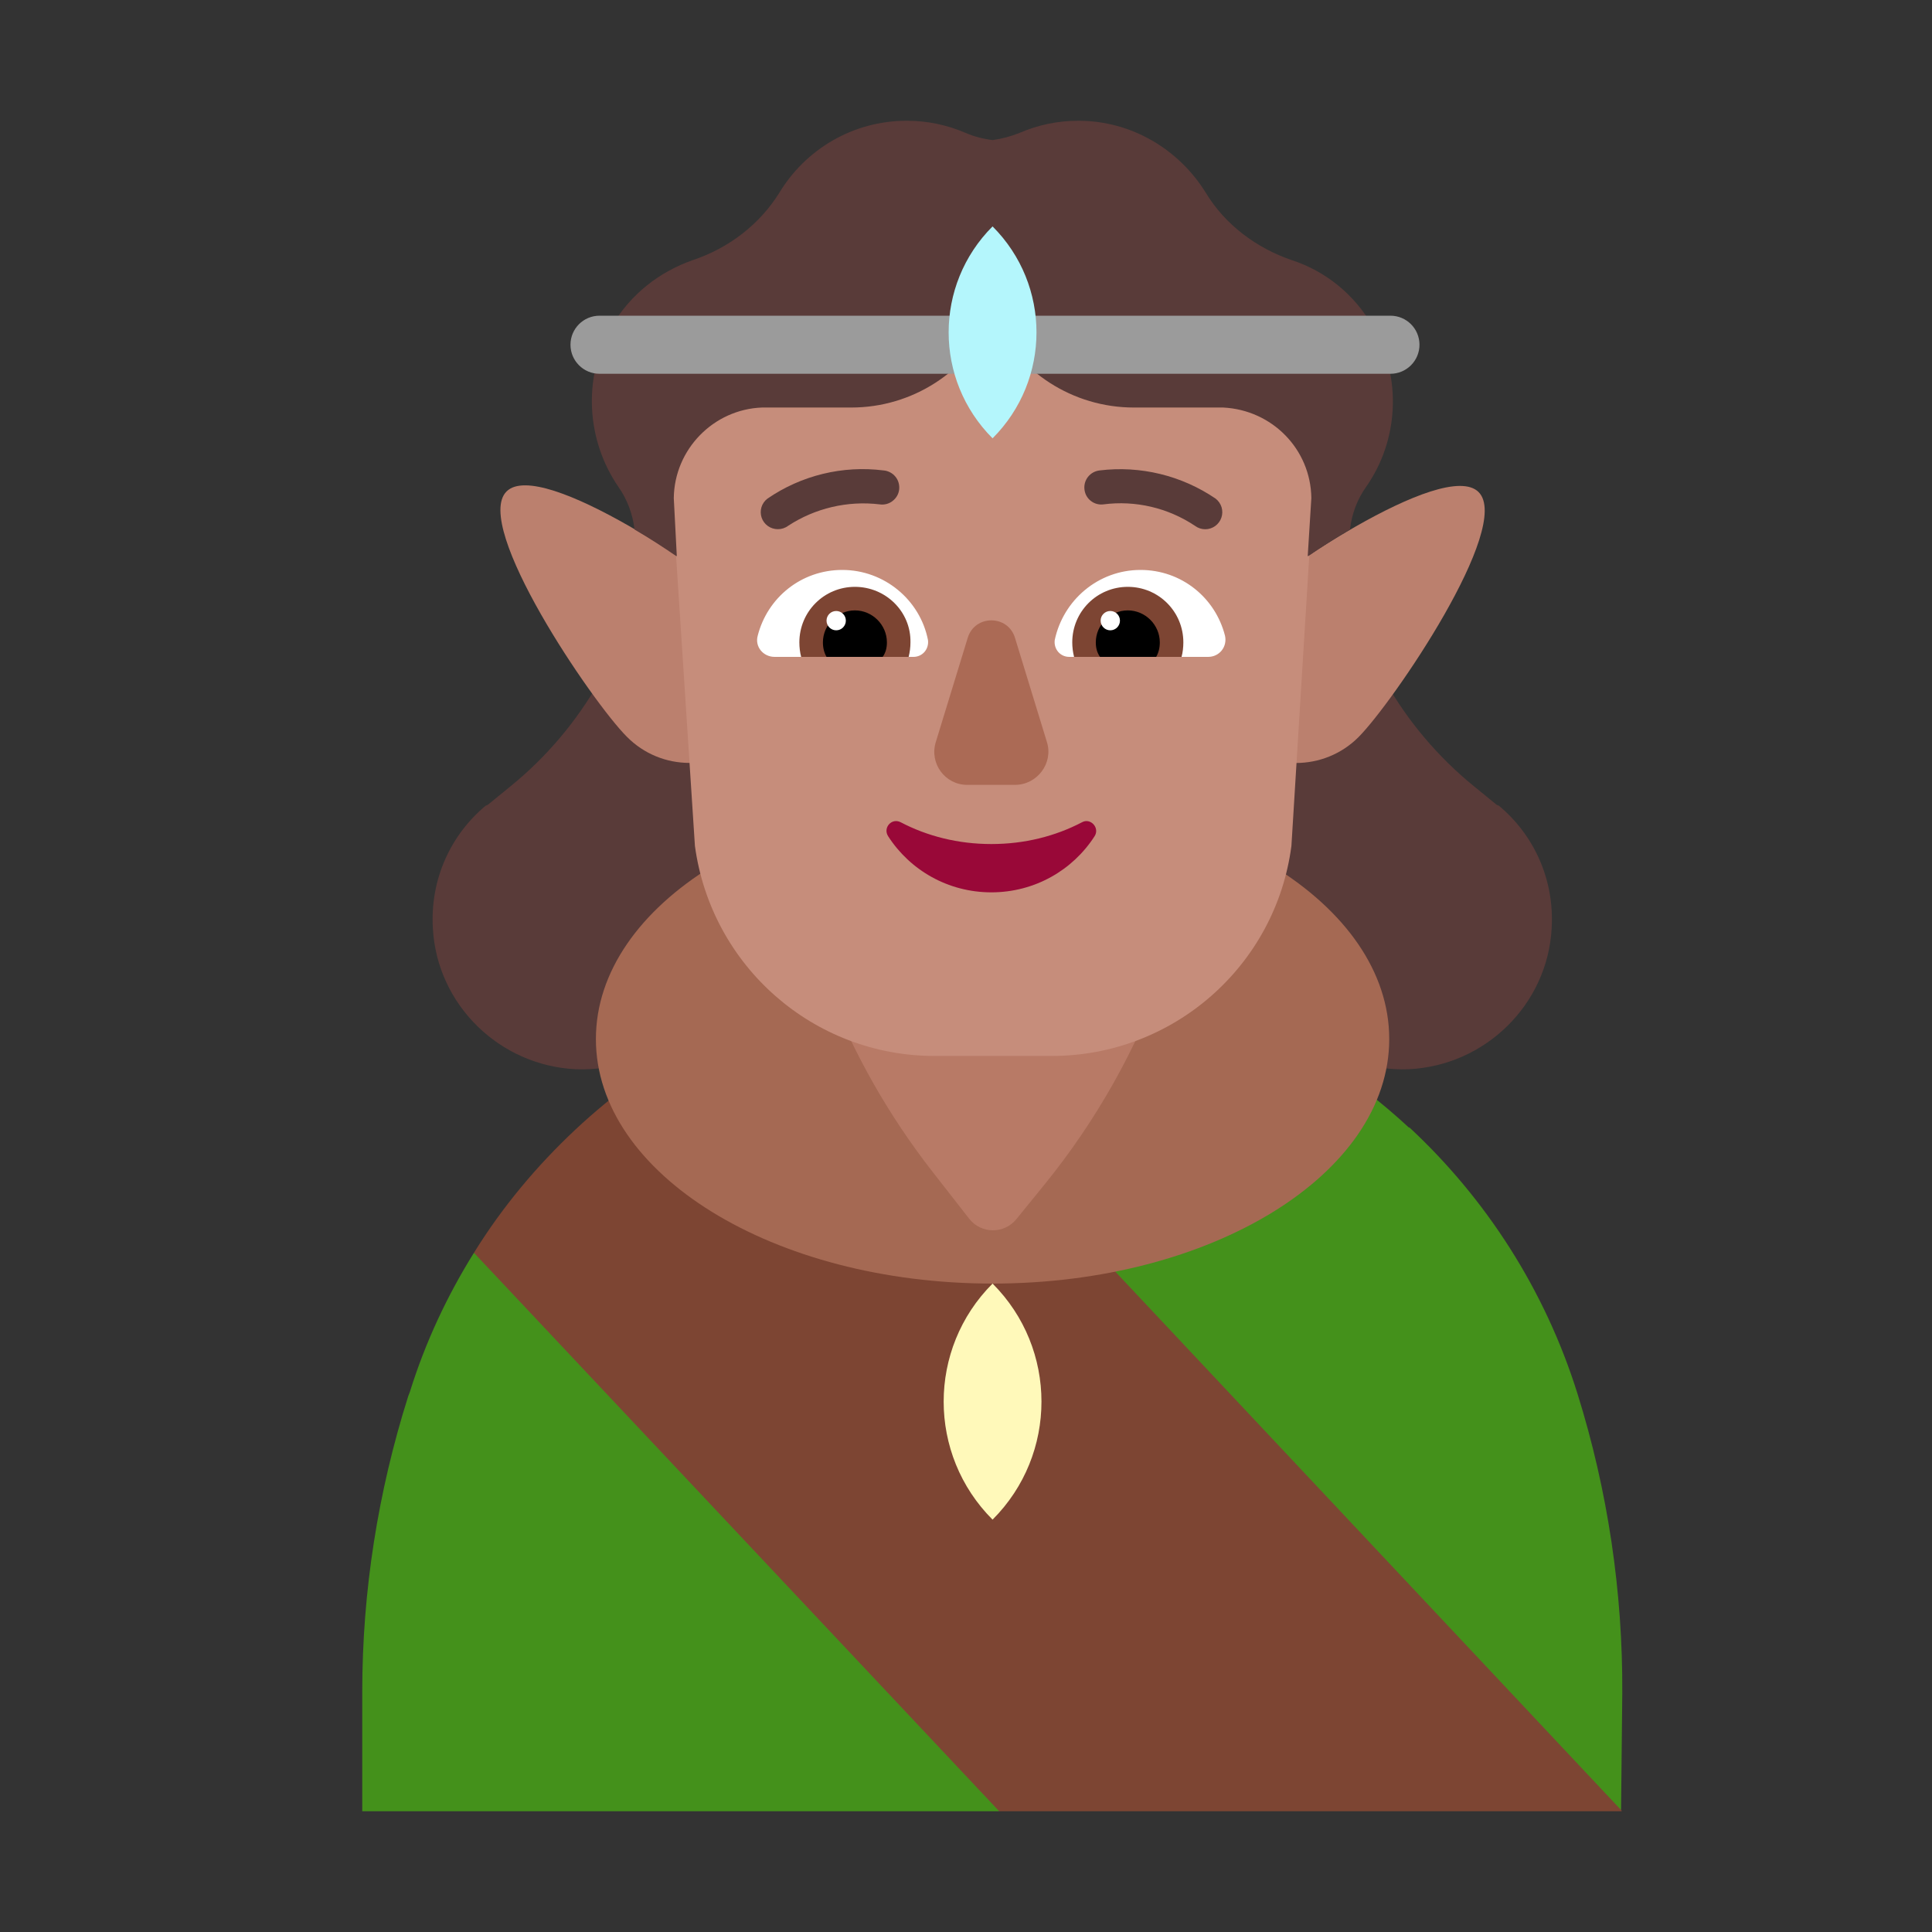 <svg viewBox="0 0 32 32" fill="none" xmlns="http://www.w3.org/2000/svg"><rect x="0" y="0" width="32" height="32" fill="#333333" stroke="none"/><path d="M10.15 10.88H12.78L12.11 15.48L12.1 15.47C11.99 16.76 10.88 17.76 9.54 17.71C8.27 17.65 7.24 16.64 7.17 15.38C7.12 14.56 7.47 13.82 8.05 13.34H8.06C8.065 13.34 8.068 13.337 8.07 13.335C8.073 13.332 8.075 13.33 8.08 13.33L8.46 13.02C9.05 12.54 9.55 11.95 9.93 11.28L10.15 10.88Z" fill="#593B39" /><path d="M22.72 10.88H20.1L20.76 15.48L20.77 15.47C20.88 16.76 21.99 17.76 23.33 17.71C24.6 17.65 25.63 16.64 25.7 15.38C25.75 14.56 25.4 13.82 24.82 13.34H24.81C24.805 13.34 24.803 13.337 24.8 13.335C24.798 13.332 24.795 13.33 24.79 13.33L24.41 13.02C23.82 12.54 23.32 11.95 22.94 11.28L22.72 10.88Z" fill="#593B39" /><path d="M26.85 29.98L18.164 24.67L13.98 16.28C14.776 16.08 15.601 15.97 16.45 15.97C19.07 15.97 21.51 16.98 23.34 18.68L23.34 18.67C24.61 19.85 25.59 21.36 26.13 23.09C26.63 24.69 26.88 26.37 26.87 28.05L26.85 29.98Z" fill="#44911B" /><path d="M16.55 30L6 30V28.02C6 26.36 6.26 24.71 6.76 23.13L6.79 23.05C7.047 22.227 7.408 21.459 7.85 20.75L13.799 24.276L16.55 30Z" fill="#44911B" /><path d="M13.98 16.28L26.86 29.99V30L16.55 30L7.85 20.75C8.32 19.99 8.89 19.31 9.53 18.71C10.78 17.54 12.3 16.7 13.98 16.28Z" fill="#7D4533" /><path d="M16.44 21.26C20.069 21.26 23.01 19.447 23.01 17.21C23.01 14.973 20.069 13.16 16.44 13.16C12.812 13.16 9.87 14.973 9.87 17.21C9.87 19.447 12.812 21.26 16.44 21.26Z" fill="#A56953" /><path d="M16.835 20.192C16.633 20.442 16.251 20.439 16.053 20.186L15.451 19.415C14.725 18.486 14.139 17.456 13.713 16.357L13.3 15.29H19.57L19.292 16.074C18.835 17.358 18.163 18.556 17.304 19.615L16.835 20.192Z" fill="#B87A66" /><path d="M16.44 25.17C15.36 24.09 15.36 22.34 16.44 21.26C17.52 22.34 17.52 24.09 16.44 25.17Z" fill="#FFF9BA" /><path d="M20.43 12.21C19.86 11.64 19.86 10.71 20.43 10.14C21 9.57 23.92 7.58 24.49 8.15C25.06 8.72 23.07 11.64 22.5 12.21C21.93 12.78 21 12.78 20.43 12.21Z" fill="#BB806E" /><path d="M12.45 12.21C13.02 11.64 13.02 10.71 12.45 10.14C11.88 9.57 8.96 7.57 8.39 8.14C7.82 8.71 9.81 11.63 10.38 12.2C10.95 12.78 11.88 12.78 12.45 12.21Z" fill="#BB806E" /><path d="M17.57 3.39H15.3C12.75 3.39 10.83 5.52 11.13 8.16L11.51 14.01C11.78 16 13.47 17.49 15.48 17.49H16.45H17.42C19.43 17.49 21.13 16 21.39 14.01L21.75 8.16C22.08 5.64 20.12 3.39 17.57 3.39Z" fill="#C68D7B" /><path d="M16.03 10.56L15.5 12.29C15.39 12.64 15.65 13 16.02 13H16.81C17.18 13 17.45 12.64 17.34 12.29L16.81 10.56C16.69 10.18 16.15 10.18 16.03 10.56Z" fill="#AB6A55" /><path d="M16.42 13.98C15.87 13.98 15.36 13.85 14.92 13.62C14.77 13.54 14.62 13.71 14.71 13.85C15.07 14.41 15.7 14.78 16.42 14.78C17.14 14.78 17.77 14.41 18.13 13.85C18.22 13.71 18.06 13.54 17.92 13.62C17.48 13.85 16.97 13.98 16.42 13.98Z" fill="#990838" /><path d="M12.719 8.713C12.767 8.747 12.825 8.765 12.884 8.765C12.945 8.765 13.005 8.746 13.054 8.709C13.502 8.416 14.039 8.29 14.571 8.354C14.608 8.36 14.646 8.357 14.683 8.348C14.72 8.338 14.754 8.322 14.784 8.298C14.814 8.275 14.839 8.246 14.858 8.214C14.877 8.181 14.889 8.144 14.893 8.107C14.897 8.069 14.894 8.031 14.883 7.994C14.873 7.958 14.855 7.924 14.831 7.895C14.807 7.866 14.777 7.841 14.744 7.824C14.71 7.806 14.674 7.795 14.636 7.792C13.959 7.706 13.273 7.873 12.711 8.259C12.664 8.295 12.629 8.345 12.612 8.401C12.595 8.458 12.596 8.518 12.615 8.574C12.634 8.63 12.671 8.679 12.719 8.713Z" fill="#593B39" /><path d="M19.792 8.709C19.841 8.746 19.901 8.766 19.963 8.766C20.022 8.766 20.079 8.747 20.127 8.713C20.175 8.678 20.211 8.63 20.23 8.574C20.249 8.518 20.25 8.458 20.233 8.401C20.216 8.345 20.181 8.295 20.135 8.259C19.571 7.875 18.887 7.709 18.211 7.792C18.136 7.801 18.068 7.839 18.021 7.898C17.975 7.956 17.953 8.031 17.962 8.106C17.966 8.143 17.977 8.179 17.995 8.212C18.013 8.244 18.037 8.273 18.067 8.296C18.096 8.319 18.129 8.336 18.165 8.346C18.201 8.356 18.239 8.359 18.276 8.354C18.807 8.285 19.346 8.411 19.792 8.709Z" fill="#593B39" /><path d="M12.55 10.53C12.71 9.9 13.27 9.44 13.95 9.44C14.65 9.44 15.24 9.94 15.37 10.6C15.39 10.75 15.28 10.88 15.13 10.88H12.83C12.64 10.88 12.5 10.71 12.55 10.53Z" fill="white" /><path d="M20.29 10.53C20.13 9.9 19.57 9.44 18.89 9.44C18.19 9.44 17.61 9.94 17.47 10.6C17.45 10.75 17.56 10.88 17.71 10.88H20.01C20.2 10.88 20.33 10.71 20.29 10.53Z" fill="white" /><path d="M13.24 10.64C13.24 10.13 13.65 9.72 14.16 9.72C14.67 9.72 15.09 10.13 15.08 10.64C15.08 10.72 15.07 10.8 15.05 10.88H13.27C13.25 10.81 13.24 10.72 13.24 10.64Z" fill="#7D4533" /><path d="M19.6 10.64C19.6 10.13 19.19 9.72 18.68 9.72C18.17 9.72 17.76 10.13 17.76 10.64C17.76 10.72 17.77 10.8 17.79 10.88H19.57C19.59 10.81 19.6 10.72 19.6 10.64Z" fill="#7D4533" /><path d="M14.16 10.11C14.45 10.11 14.69 10.35 14.69 10.64C14.69 10.73 14.67 10.81 14.62 10.88H13.69C13.65 10.81 13.63 10.73 13.63 10.64C13.63 10.35 13.87 10.11 14.16 10.11Z" fill="black" /><path d="M18.68 10.11C18.39 10.11 18.15 10.35 18.15 10.64C18.15 10.73 18.17 10.81 18.22 10.88H19.15C19.19 10.81 19.21 10.73 19.21 10.64C19.21 10.35 18.97 10.11 18.68 10.11Z" fill="black" /><path d="M14.01 10.28C14.01 10.368 13.938 10.44 13.85 10.44C13.762 10.44 13.69 10.368 13.69 10.28C13.69 10.191 13.762 10.12 13.85 10.12C13.938 10.12 14.01 10.191 14.01 10.28Z" fill="white" /><path d="M18.55 10.28C18.55 10.368 18.478 10.44 18.39 10.44C18.302 10.44 18.23 10.368 18.23 10.28C18.23 10.191 18.302 10.12 18.39 10.12C18.478 10.12 18.55 10.191 18.55 10.28Z" fill="white" /><path d="M22.63 8.06C23.16 7.3 23.23 6.27 22.74 5.41C22.43 4.87 21.95 4.49 21.4 4.31C20.81 4.11 20.29 3.72 19.97 3.19C19.53 2.48 18.75 2 17.86 2C17.52 2 17.19 2.07 16.89 2.2C16.74 2.26 16.59 2.3 16.44 2.32C16.28 2.3 16.13 2.26 15.99 2.2C15.69 2.07 15.36 2 15.02 2C14.12 2 13.34 2.48 12.91 3.19C12.58 3.72 12.07 4.11 11.47 4.31C10.93 4.5 10.44 4.87 10.13 5.41C9.64 6.27 9.72 7.3 10.24 8.06C10.39 8.27 10.48 8.52 10.51 8.77C10.75 8.91 10.98 9.06 11.2 9.21C11.2 9.21 11.2 9.21 11.21 9.21L11.16 8.25C11.17 7.44 11.82 6.78 12.62 6.75H14.1C15.11 6.75 16.02 6.16 16.44 5.25C16.86 6.16 17.77 6.75 18.78 6.75H20.26C21.07 6.79 21.71 7.44 21.72 8.25L21.66 9.21C21.66 9.21 21.66 9.21 21.67 9.21C21.89 9.06 22.12 8.91 22.36 8.77C22.39 8.51 22.48 8.27 22.63 8.06Z" fill="#593B39" /><path d="M9.449 5.71C9.449 5.444 9.664 5.229 9.93 5.229H23.03C23.296 5.229 23.511 5.444 23.511 5.71C23.511 5.975 23.296 6.191 23.03 6.191H9.93C9.664 6.191 9.449 5.975 9.449 5.71Z" fill="#9B9B9B" /><path d="M16.44 7.26C15.47 6.29 15.47 4.72 16.44 3.75C17.41 4.72 17.41 6.29 16.44 7.26Z" fill="#B4F6FC" /></svg>